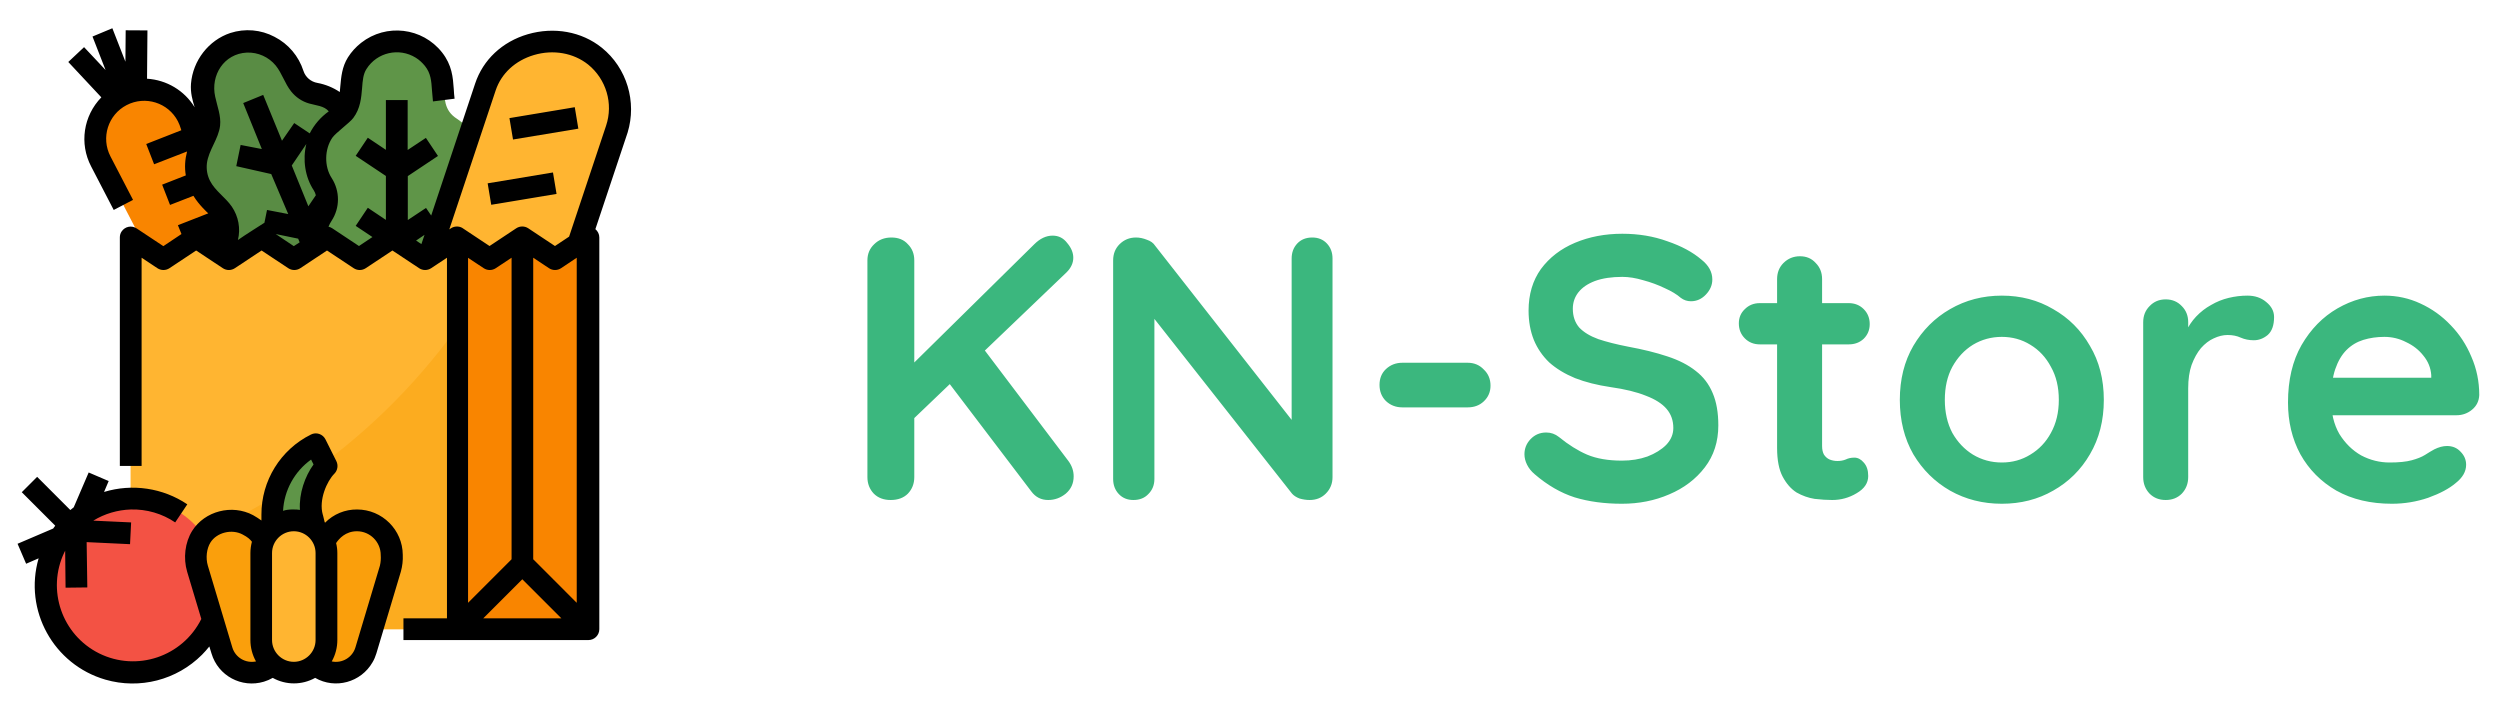 <svg width="140" height="40" viewBox="0 0 140 40" fill="none" xmlns="http://www.w3.org/2000/svg">
<path d="M13.284 21.127C12.637 21.379 11.906 21.105 11.586 20.488L5.644 9.046C4.951 7.691 5.477 6.038 6.833 5.345C6.916 5.306 6.993 5.268 7.076 5.23C8.607 4.613 10.291 5.512 10.717 7.066L10.725 7.089L14.1 19.512C14.275 20.175 13.924 20.876 13.284 21.127Z" fill="#F98500"/>
<path d="M12.965 15.361L11.281 16.024C10.969 16.138 10.618 15.986 10.489 15.673C10.367 15.361 10.52 15.003 10.832 14.881L12.637 14.173L12.965 15.361Z" fill="#FA6D00"/>
<path d="M13.62 17.745L12.172 18.286C11.86 18.393 11.517 18.248 11.38 17.936C11.258 17.623 11.411 17.265 11.73 17.143L13.3 16.557L13.62 17.745Z" fill="#FA6D00"/>
<path d="M20.452 9.938C19.942 9.587 19.683 8.97 19.797 8.353C20.079 6.936 19.165 5.558 17.74 5.268C17.725 5.268 17.702 5.261 17.687 5.261C17.101 5.162 16.613 4.743 16.43 4.171C16.384 4.034 16.331 3.897 16.27 3.768C15.623 2.473 14.054 1.947 12.759 2.595C11.532 3.204 10.984 4.659 11.502 5.923C11.768 6.578 11.898 7.172 11.449 7.805C10.611 8.985 10.893 10.623 12.073 11.453C12.081 11.461 12.096 11.469 12.104 11.476C12.614 11.834 12.858 12.459 12.736 13.068C12.462 14.485 13.391 15.864 14.815 16.138C16.095 16.382 17.352 15.658 17.786 14.432C19.081 15.079 20.65 14.546 21.298 13.259C21.877 12.093 21.518 10.684 20.452 9.938Z" fill="#598C44"/>
<path d="M26.393 12.032C26.051 11.514 26.043 10.844 26.378 10.319C27.178 9.115 26.843 7.485 25.639 6.685C25.624 6.677 25.609 6.662 25.594 6.655C24.847 6.182 24.901 5.512 24.84 4.743C24.733 3.303 23.468 2.221 22.029 2.328C20.665 2.435 19.607 3.57 19.607 4.941C19.607 5.649 19.5 6.243 18.852 6.662C17.634 7.439 17.276 9.062 18.06 10.28C18.068 10.288 18.076 10.303 18.083 10.311C18.418 10.836 18.418 11.507 18.068 12.025C17.283 13.236 17.626 14.858 18.837 15.65C19.927 16.359 21.374 16.161 22.227 15.186C23.187 16.267 24.84 16.374 25.921 15.422C26.896 14.569 27.094 13.122 26.393 12.032Z" fill="#5F9548"/>
<path d="M30.469 19.391L23.156 16.953L27.186 4.872C27.673 3.417 29.159 2.29 30.705 2.328C31.665 2.351 32.563 2.534 33.318 3.143C34.536 4.118 35.016 5.748 34.521 7.226L30.469 19.391Z" fill="#FFB531"/>
<path d="M25.594 13.297V35.234H7.312V13.297L9.141 14.516L10.969 13.297L12.797 14.516L14.625 13.297L16.453 14.516L18.281 13.297L20.109 14.516L21.938 13.297L23.766 14.516L25.594 13.297Z" fill="#FFB531"/>
<path d="M25.594 18.347V35.234H7.312V31.54C14.023 29.285 20.673 25.18 25.594 18.347Z" fill="#FCAC1F"/>
<path d="M32.906 13.297V35.234H25.594V13.297L27.422 14.516L29.25 13.297L31.078 14.516L32.906 13.297Z" fill="#F98500"/>
<path d="M7.427 37.672C10.119 37.672 12.302 35.489 12.302 32.797C12.302 30.105 10.119 27.922 7.427 27.922C4.734 27.922 2.552 30.105 2.552 32.797C2.552 35.489 4.734 37.672 7.427 37.672Z" fill="#F35244"/>
<path d="M17.672 24.875L18.281 26.094C17.527 26.848 17.223 27.945 17.481 28.988L17.672 29.75H15.234V28.821C15.234 27.152 16.179 25.622 17.672 24.875Z" fill="#5F9548"/>
<path d="M14.1 37.672C13.33 37.672 12.645 37.169 12.424 36.43L11.053 31.852C10.672 30.58 11.51 29.141 12.919 29.141C13.604 29.141 14.237 29.499 14.587 30.085L15.844 32.188V35.928C15.844 36.887 15.059 37.672 14.1 37.672Z" fill="#FA9F0C"/>
<path d="M18.807 37.672C19.576 37.672 20.262 37.169 20.483 36.43L21.854 31.852C22.242 30.565 21.389 29.141 19.988 29.141C19.302 29.141 18.67 29.499 18.319 30.085L17.062 32.188V35.928C17.062 36.887 17.847 37.672 18.807 37.672Z" fill="#FA9F0C"/>
<path d="M16.453 29.141C17.466 29.141 18.281 29.956 18.281 30.969V35.844C18.281 36.857 17.466 37.672 16.453 37.672C15.44 37.672 14.625 36.857 14.625 35.844V30.969C14.625 29.956 15.44 29.141 16.453 29.141Z" fill="#FFB531"/>
<path d="M33.699 2.671C32.571 1.764 31.025 1.49 29.555 1.917C28.123 2.336 27.049 3.349 26.607 4.682L24.147 12.07L23.857 11.644L22.837 12.322V9.861L24.527 8.734L23.85 7.721L22.829 8.399V5.603H21.61V8.391L20.597 7.713L19.919 8.726L21.61 9.854V12.314L20.597 11.636L19.919 12.649L20.856 13.274L20.102 13.777L18.609 12.786C18.54 12.741 18.472 12.71 18.396 12.695C18.441 12.581 18.502 12.466 18.571 12.36C19.043 11.636 19.043 10.707 18.578 9.976C18.152 9.328 18.167 8.361 18.609 7.713C18.799 7.439 19.576 6.883 19.782 6.609C20.186 6.076 20.231 5.466 20.277 4.933C20.308 4.514 20.338 4.149 20.521 3.867C21.107 2.93 22.349 2.648 23.286 3.234C23.484 3.356 23.651 3.516 23.796 3.692C24.124 4.103 24.154 4.514 24.192 5.07C24.208 5.261 24.223 5.466 24.246 5.68L25.457 5.527C25.434 5.344 25.419 5.162 25.411 4.986C25.365 4.324 25.312 3.646 24.756 2.937C23.651 1.536 21.625 1.3 20.224 2.397C19.934 2.625 19.683 2.899 19.485 3.212C19.15 3.745 19.104 4.324 19.058 4.826C19.051 4.941 19.043 5.047 19.028 5.154C18.655 4.903 18.228 4.727 17.779 4.644C17.413 4.583 17.108 4.324 16.994 3.973C16.727 3.143 16.149 2.458 15.372 2.061C14.61 1.658 13.719 1.582 12.896 1.848C11.685 2.252 10.801 3.387 10.695 4.689C10.657 5.184 10.778 5.619 10.9 6.007C10.329 5.07 9.331 4.476 8.234 4.408L8.257 1.703L7.038 1.696L7.023 3.455L6.292 1.582L5.18 2.046L5.911 3.92L4.708 2.64L3.824 3.471L5.675 5.451C4.669 6.487 4.433 8.041 5.104 9.321L6.368 11.758L7.45 11.194L6.185 8.757C5.644 7.713 6.048 6.426 7.092 5.885C8.135 5.344 9.423 5.748 9.963 6.792C10.032 6.929 10.085 7.066 10.131 7.218L10.154 7.294L8.189 8.064L8.63 9.199L10.474 8.483V8.49C10.36 8.925 10.329 9.374 10.405 9.823L9.08 10.341L9.522 11.476L10.832 10.966C11.136 11.476 11.662 11.948 11.662 11.948L9.963 12.611L10.162 13.106L9.148 13.784L7.655 12.794C7.374 12.604 7 12.68 6.81 12.962C6.741 13.061 6.711 13.182 6.711 13.297V26.094H7.93V14.432L8.813 15.018C9.019 15.155 9.286 15.155 9.491 15.018L10.984 14.028L12.477 15.018C12.683 15.155 12.949 15.155 13.155 15.018L14.648 14.028L16.141 15.018C16.347 15.155 16.613 15.155 16.819 15.018L18.312 14.028L19.805 15.018C20.011 15.155 20.277 15.155 20.483 15.018L21.976 14.028L23.469 15.018C23.674 15.155 23.941 15.155 24.147 15.018L25.03 14.432V34.625H22.593V35.844H32.952C33.287 35.844 33.562 35.569 33.562 35.234V13.297C33.562 13.114 33.478 12.946 33.341 12.832L35.146 7.424C35.671 5.702 35.108 3.806 33.699 2.671ZM17.573 10.661C17.626 10.745 17.664 10.836 17.687 10.935L17.268 11.552L16.339 9.267L17.154 8.064C16.941 8.94 17.078 9.915 17.573 10.661ZM13.323 13.441C13.483 12.794 13.353 12.116 12.98 11.568C12.622 11.05 12.05 10.692 11.761 10.128C11.609 9.831 11.548 9.488 11.586 9.153C11.677 8.407 12.241 7.782 12.325 7.035C12.386 6.487 12.165 5.954 12.05 5.413C11.784 4.217 12.538 3.006 13.825 2.945C14.45 2.922 15.044 3.189 15.44 3.669C15.791 4.103 15.95 4.674 16.301 5.116C16.56 5.443 16.91 5.68 17.306 5.794C17.695 5.908 18.152 5.923 18.411 6.236C17.962 6.556 17.596 6.975 17.345 7.47L16.476 6.891L15.791 7.881L14.739 5.314L13.62 5.771L14.663 8.346L13.475 8.117L13.231 9.305L15.189 9.747L16.141 11.987L14.953 11.758L14.808 12.474C14.8 12.482 13.635 13.213 13.323 13.441ZM15.44 13.106L16.697 13.365L16.781 13.571L16.453 13.784L15.44 13.106ZM23.301 13.472L23.773 13.152L23.598 13.67L23.301 13.472ZM26.203 14.432L27.087 15.018C27.293 15.155 27.559 15.155 27.765 15.018L28.648 14.432V31.319L26.211 33.757V14.432H26.203ZM32.297 14.432V33.757L29.86 31.319V14.432L30.743 15.018C30.949 15.155 31.215 15.155 31.421 15.018L32.297 14.432ZM29.25 32.439L31.436 34.625H27.064L29.25 32.439ZM33.942 7.035L31.87 13.251L31.078 13.777L29.585 12.786C29.38 12.649 29.113 12.649 28.907 12.786L27.414 13.777C27.414 13.777 25.891 12.764 25.876 12.756C25.678 12.649 25.434 12.665 25.251 12.786L25.16 12.847L27.757 5.063C28.077 4.11 28.854 3.394 29.898 3.082C30.979 2.762 32.114 2.96 32.937 3.615C33.95 4.438 34.354 5.801 33.942 7.035Z" fill="black"/>
<path d="M28.529 6.612L32.187 6.003L32.387 7.205L28.729 7.813L28.529 6.612Z" fill="black"/>
<path d="M27.309 10.266L30.967 9.658L31.167 10.859L27.509 11.468L27.309 10.266Z" fill="black"/>
<path d="M19.995 28.531C19.325 28.524 18.677 28.79 18.205 29.27C18.198 29.262 18.19 29.255 18.182 29.24L18.083 28.836C18.083 28.828 18.083 28.828 18.076 28.821C17.84 27.99 18.312 26.939 18.723 26.528C18.906 26.345 18.952 26.056 18.837 25.827L18.228 24.608C18.076 24.304 17.71 24.182 17.413 24.334C15.707 25.18 14.633 26.924 14.64 28.821V29.148C14.496 29.042 14.336 28.942 14.176 28.851C12.995 28.219 11.464 28.615 10.763 29.727C10.359 30.375 10.253 31.25 10.481 32.02L11.274 34.663C10.222 36.773 7.663 37.634 5.553 36.59C3.466 35.554 2.598 33.033 3.603 30.931C3.618 30.9 3.633 30.87 3.649 30.839L3.672 32.911L4.89 32.896L4.852 30.359L7.282 30.474L7.343 29.255L5.225 29.156C5.858 28.767 6.589 28.554 7.328 28.531C8.211 28.508 9.08 28.76 9.811 29.255L10.489 28.242C9.118 27.32 7.404 27.069 5.827 27.549L6.086 26.939L4.966 26.459L4.129 28.409C4.068 28.455 3.999 28.508 3.938 28.562L2.08 26.703L1.219 27.564L3.093 29.438C3.055 29.491 3.016 29.544 2.978 29.598L0.983 30.451L1.463 31.57L2.163 31.266C1.318 34.175 2.994 37.215 5.903 38.06C7.823 38.616 9.895 38.083 11.312 36.666C11.456 36.522 11.593 36.362 11.723 36.202L11.845 36.598C12.218 37.847 13.528 38.548 14.777 38.175C14.953 38.121 15.113 38.053 15.273 37.961C16.011 38.373 16.91 38.373 17.649 37.961C18.776 38.609 20.216 38.213 20.863 37.085C20.955 36.933 21.023 36.765 21.077 36.59L22.448 32.012C22.532 31.708 22.57 31.388 22.555 31.068C22.547 29.674 21.404 28.531 19.995 28.531ZM17.421 25.736L17.558 26.01C17.078 26.673 16.735 27.64 16.796 28.554C16.621 28.524 16.141 28.501 15.851 28.607C15.912 27.457 16.491 26.406 17.421 25.736ZM13.01 36.255L11.639 31.677C11.51 31.243 11.571 30.725 11.784 30.382C12.134 29.819 12.98 29.605 13.589 29.933C13.879 30.085 13.993 30.192 14.107 30.337C14.054 30.542 14.023 30.755 14.023 30.969V35.844C14.023 36.263 14.13 36.674 14.336 37.04C13.749 37.161 13.178 36.819 13.01 36.255ZM15.234 35.844V30.969C15.234 30.298 15.783 29.75 16.453 29.75C17.123 29.75 17.672 30.298 17.672 30.969V35.844C17.672 36.514 17.123 37.062 16.453 37.062C15.783 37.062 15.234 36.514 15.234 35.844ZM21.275 31.677L19.904 36.255C19.736 36.819 19.157 37.161 18.578 37.04C18.784 36.674 18.891 36.263 18.891 35.844V30.969C18.891 30.778 18.868 30.596 18.822 30.413C18.982 30.169 19.348 29.75 19.988 29.75C20.726 29.75 21.321 30.352 21.321 31.083C21.336 31.281 21.321 31.487 21.275 31.677Z" fill="black"/>
<path d="M58.697 28C58.305 28 57.99 27.839 57.752 27.517L52.901 21.133L54.812 19.18L59.831 25.816C60.027 26.082 60.125 26.369 60.125 26.677C60.125 27.069 59.978 27.391 59.684 27.643C59.39 27.881 59.061 28 58.697 28ZM58.949 13.195C59.285 13.195 59.558 13.335 59.768 13.615C59.992 13.881 60.104 14.154 60.104 14.434C60.104 14.728 59.978 15.001 59.726 15.253L50.927 23.674L50.822 20.671L57.92 13.678C58.242 13.356 58.585 13.195 58.949 13.195ZM49.877 28C49.485 28 49.17 27.881 48.932 27.643C48.694 27.391 48.575 27.083 48.575 26.719V14.581C48.575 14.217 48.701 13.916 48.953 13.678C49.205 13.426 49.527 13.3 49.919 13.3C50.311 13.3 50.619 13.426 50.843 13.678C51.081 13.916 51.2 14.217 51.2 14.581V26.719C51.2 27.083 51.081 27.391 50.843 27.643C50.605 27.881 50.283 28 49.877 28ZM73.487 13.3C73.823 13.3 74.096 13.412 74.306 13.636C74.516 13.86 74.621 14.14 74.621 14.476V26.719C74.621 27.083 74.495 27.391 74.243 27.643C74.005 27.881 73.704 28 73.34 28C73.158 28 72.969 27.972 72.773 27.916C72.591 27.846 72.451 27.755 72.353 27.643L64.1 17.164L64.646 16.828V26.824C64.646 27.16 64.534 27.44 64.31 27.664C64.1 27.888 63.82 28 63.47 28C63.134 28 62.861 27.888 62.651 27.664C62.441 27.44 62.336 27.16 62.336 26.824V14.581C62.336 14.217 62.455 13.916 62.693 13.678C62.945 13.426 63.253 13.3 63.617 13.3C63.813 13.3 64.016 13.342 64.226 13.426C64.436 13.496 64.59 13.608 64.688 13.762L72.689 23.968L72.332 24.22V14.476C72.332 14.14 72.437 13.86 72.647 13.636C72.857 13.412 73.137 13.3 73.487 13.3ZM78.534 22.813C78.17 22.813 77.862 22.694 77.61 22.456C77.372 22.218 77.253 21.917 77.253 21.553C77.253 21.189 77.372 20.895 77.61 20.671C77.862 20.433 78.17 20.314 78.534 20.314H82.188C82.552 20.314 82.853 20.44 83.091 20.692C83.343 20.93 83.469 21.231 83.469 21.595C83.469 21.945 83.343 22.239 83.091 22.477C82.853 22.701 82.552 22.813 82.188 22.813H78.534ZM90.829 28.21C89.849 28.21 88.967 28.091 88.183 27.853C87.399 27.601 86.65 27.167 85.936 26.551C85.754 26.397 85.614 26.222 85.516 26.026C85.418 25.83 85.369 25.634 85.369 25.438C85.369 25.116 85.481 24.836 85.705 24.598C85.943 24.346 86.237 24.22 86.587 24.22C86.853 24.22 87.091 24.304 87.301 24.472C87.833 24.906 88.358 25.235 88.876 25.459C89.408 25.683 90.059 25.795 90.829 25.795C91.347 25.795 91.823 25.718 92.257 25.564C92.691 25.396 93.041 25.179 93.307 24.913C93.573 24.633 93.706 24.318 93.706 23.968C93.706 23.548 93.58 23.191 93.328 22.897C93.076 22.603 92.691 22.358 92.173 22.162C91.655 21.952 90.997 21.791 90.199 21.679C89.443 21.567 88.778 21.399 88.204 21.175C87.63 20.937 87.147 20.643 86.755 20.293C86.377 19.929 86.09 19.509 85.894 19.033C85.698 18.543 85.6 17.997 85.6 17.395C85.6 16.485 85.831 15.708 86.293 15.064C86.769 14.42 87.406 13.93 88.204 13.594C89.002 13.258 89.884 13.09 90.85 13.09C91.76 13.09 92.6 13.23 93.37 13.51C94.154 13.776 94.791 14.119 95.281 14.539C95.687 14.861 95.89 15.232 95.89 15.652C95.89 15.96 95.771 16.24 95.533 16.492C95.295 16.744 95.015 16.87 94.693 16.87C94.483 16.87 94.294 16.807 94.126 16.681C93.902 16.485 93.601 16.303 93.223 16.135C92.845 15.953 92.446 15.806 92.026 15.694C91.606 15.568 91.214 15.505 90.85 15.505C90.248 15.505 89.737 15.582 89.317 15.736C88.911 15.89 88.603 16.1 88.393 16.366C88.183 16.632 88.078 16.94 88.078 17.29C88.078 17.71 88.197 18.06 88.435 18.34C88.687 18.606 89.044 18.823 89.506 18.991C89.968 19.145 90.521 19.285 91.165 19.411C92.005 19.565 92.74 19.747 93.37 19.957C94.014 20.167 94.546 20.44 94.966 20.776C95.386 21.098 95.701 21.511 95.911 22.015C96.121 22.505 96.226 23.107 96.226 23.821C96.226 24.731 95.974 25.515 95.47 26.173C94.966 26.831 94.301 27.335 93.475 27.685C92.663 28.035 91.781 28.21 90.829 28.21ZM98.551 16.975H103.528C103.864 16.975 104.144 17.087 104.368 17.311C104.592 17.535 104.704 17.815 104.704 18.151C104.704 18.473 104.592 18.746 104.368 18.97C104.144 19.18 103.864 19.285 103.528 19.285H98.551C98.215 19.285 97.935 19.173 97.711 18.949C97.487 18.725 97.375 18.445 97.375 18.109C97.375 17.787 97.487 17.521 97.711 17.311C97.935 17.087 98.215 16.975 98.551 16.975ZM100.798 14.35C101.162 14.35 101.456 14.476 101.68 14.728C101.918 14.966 102.037 15.267 102.037 15.631V24.976C102.037 25.172 102.072 25.333 102.142 25.459C102.226 25.585 102.331 25.676 102.457 25.732C102.597 25.788 102.744 25.816 102.898 25.816C103.066 25.816 103.22 25.788 103.36 25.732C103.5 25.662 103.661 25.627 103.843 25.627C104.039 25.627 104.214 25.718 104.368 25.9C104.536 26.082 104.62 26.334 104.62 26.656C104.62 27.048 104.403 27.37 103.969 27.622C103.549 27.874 103.094 28 102.604 28C102.31 28 101.981 27.979 101.617 27.937C101.267 27.881 100.931 27.762 100.609 27.58C100.301 27.384 100.042 27.09 99.832 26.698C99.622 26.306 99.517 25.767 99.517 25.081V15.631C99.517 15.267 99.636 14.966 99.874 14.728C100.126 14.476 100.434 14.35 100.798 14.35ZM117.814 22.393C117.814 23.541 117.555 24.556 117.037 25.438C116.533 26.306 115.847 26.985 114.979 27.475C114.125 27.965 113.166 28.21 112.102 28.21C111.038 28.21 110.072 27.965 109.204 27.475C108.35 26.985 107.664 26.306 107.146 25.438C106.642 24.556 106.39 23.541 106.39 22.393C106.39 21.245 106.642 20.237 107.146 19.369C107.664 18.487 108.35 17.801 109.204 17.311C110.072 16.807 111.038 16.555 112.102 16.555C113.166 16.555 114.125 16.807 114.979 17.311C115.847 17.801 116.533 18.487 117.037 19.369C117.555 20.237 117.814 21.245 117.814 22.393ZM115.294 22.393C115.294 21.679 115.147 21.063 114.853 20.545C114.573 20.013 114.188 19.6 113.698 19.306C113.222 19.012 112.69 18.865 112.102 18.865C111.514 18.865 110.975 19.012 110.485 19.306C110.009 19.6 109.624 20.013 109.33 20.545C109.05 21.063 108.91 21.679 108.91 22.393C108.91 23.093 109.05 23.709 109.33 24.241C109.624 24.759 110.009 25.165 110.485 25.459C110.975 25.753 111.514 25.9 112.102 25.9C112.69 25.9 113.222 25.753 113.698 25.459C114.188 25.165 114.573 24.759 114.853 24.241C115.147 23.709 115.294 23.093 115.294 22.393ZM121.279 28C120.915 28 120.614 27.881 120.376 27.643C120.138 27.391 120.019 27.083 120.019 26.719V18.046C120.019 17.682 120.138 17.381 120.376 17.143C120.614 16.891 120.915 16.765 121.279 16.765C121.643 16.765 121.944 16.891 122.182 17.143C122.42 17.381 122.539 17.682 122.539 18.046V20.02L122.392 18.613C122.546 18.277 122.742 17.983 122.98 17.731C123.232 17.465 123.512 17.248 123.82 17.08C124.128 16.898 124.457 16.765 124.807 16.681C125.157 16.597 125.507 16.555 125.857 16.555C126.277 16.555 126.627 16.674 126.907 16.912C127.201 17.15 127.348 17.43 127.348 17.752C127.348 18.214 127.229 18.55 126.991 18.76C126.753 18.956 126.494 19.054 126.214 19.054C125.948 19.054 125.703 19.005 125.479 18.907C125.269 18.809 125.024 18.76 124.744 18.76C124.492 18.76 124.233 18.823 123.967 18.949C123.715 19.061 123.477 19.243 123.253 19.495C123.043 19.747 122.868 20.062 122.728 20.44C122.602 20.804 122.539 21.238 122.539 21.742V26.719C122.539 27.083 122.42 27.391 122.182 27.643C121.944 27.881 121.643 28 121.279 28ZM133.945 28.21C132.755 28.21 131.719 27.965 130.837 27.475C129.969 26.971 129.297 26.292 128.821 25.438C128.359 24.584 128.128 23.618 128.128 22.54C128.128 21.28 128.38 20.209 128.884 19.327C129.402 18.431 130.074 17.745 130.9 17.269C131.726 16.793 132.601 16.555 133.525 16.555C134.239 16.555 134.911 16.702 135.541 16.996C136.185 17.29 136.752 17.696 137.242 18.214C137.732 18.718 138.117 19.306 138.397 19.978C138.691 20.65 138.838 21.364 138.838 22.12C138.824 22.456 138.691 22.729 138.439 22.939C138.187 23.149 137.893 23.254 137.557 23.254H129.535L128.905 21.154H136.612L136.15 21.574V21.007C136.122 20.601 135.975 20.237 135.709 19.915C135.457 19.593 135.135 19.341 134.743 19.159C134.365 18.963 133.959 18.865 133.525 18.865C133.105 18.865 132.713 18.921 132.349 19.033C131.985 19.145 131.67 19.334 131.404 19.6C131.138 19.866 130.928 20.223 130.774 20.671C130.62 21.119 130.543 21.686 130.543 22.372C130.543 23.128 130.697 23.772 131.005 24.304C131.327 24.822 131.733 25.221 132.223 25.501C132.727 25.767 133.259 25.9 133.819 25.9C134.337 25.9 134.75 25.858 135.058 25.774C135.366 25.69 135.611 25.592 135.793 25.48C135.989 25.354 136.164 25.249 136.318 25.165C136.57 25.039 136.808 24.976 137.032 24.976C137.34 24.976 137.592 25.081 137.788 25.291C137.998 25.501 138.103 25.746 138.103 26.026C138.103 26.404 137.907 26.747 137.515 27.055C137.151 27.363 136.64 27.636 135.982 27.874C135.324 28.098 134.645 28.21 133.945 28.21Z" fill="#3BB77E"/>
</svg>
